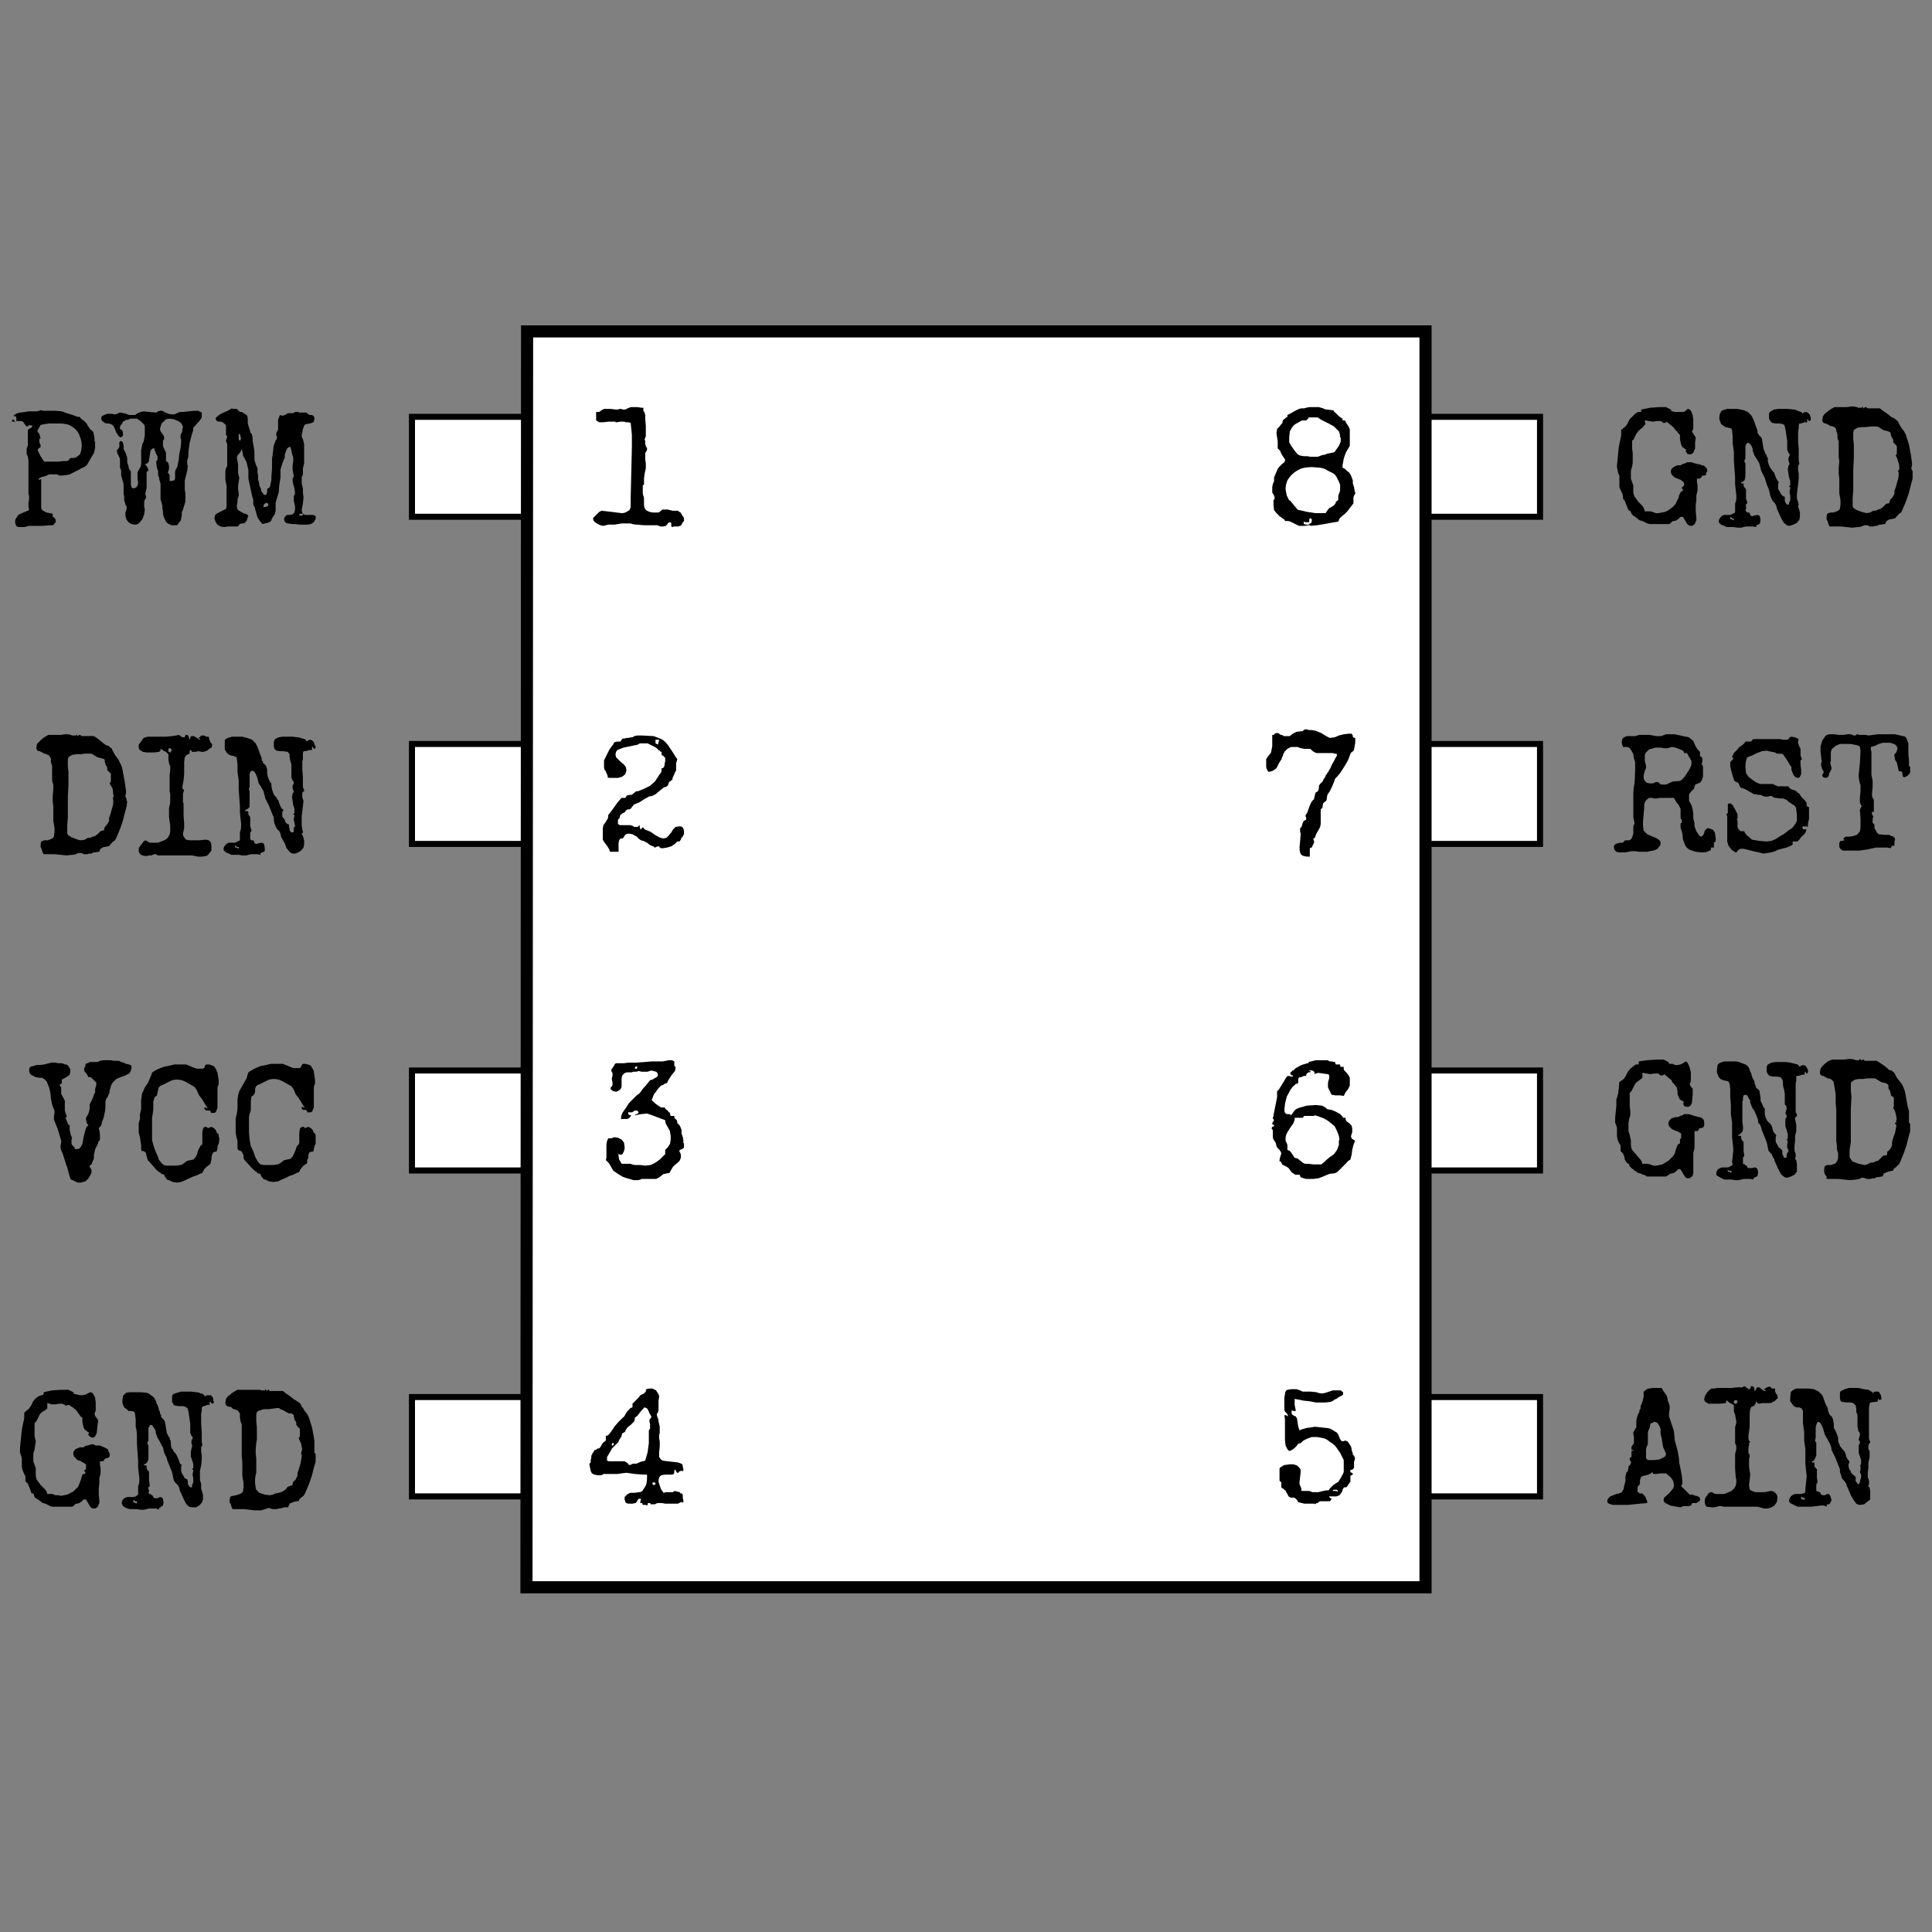<svg width="90mm" height="90mm" viewBox="0 0 318.9 318.9" xmlns="http://www.w3.org/2000/svg"><rect x="0" y="0" width="318.9" height="318.9" fill="#808080" stroke="none"/><path fill="#fff" stroke="#000" d="M68 68.8h19.8v16.5H68zm0 54h19.8v16.5H68zm0 53.9h19.8v16.5H68zm0 53.9h19.8V247H68zM234.4 68.8h19.8v16.5h-19.8zm0 54h19.8v16.5h-19.8zm0 53.9h19.8v16.5h-19.8zm0 53.9h19.8V247h-19.8z"/><path fill="#fff" stroke="#000" stroke-width="2" d="M87 54.7h148.3V262H86.9z"/><path d="M112.9 85.7v.3l-.2.2-.2.4q-.1.2-.3.2l-.2.1h-.8l-.2.1-.2-.1v-.2-.1-.1-.2l-.2-.1-.3.1-.2.3-.2.2-.4.1h-.5l-.5-.2h-2.2l-1.1-.1q-.6 0-1.1-.2h-1.5l-1.2.2h-1l-.8.2-.5-.1-.6-.3-.4-.3q-.2-.2-.2-.5 0-.2.2-.3l.4-.4.4-.4.4-.2 1.7.2 1.6.2q.5 0 .8-.2l.5-.3.2-.5V83v-.4-.4l.1-4.2.1-4.2v-2l-.2-2-.4-.1h-.4l-.2-.1h-.7l-.6.1h-.2v-.1h-1.2l-.8.1h-.7l-.5-.3v-.5-.4-.5h.5l.4-.3.4-.2h1.1l.9.1h.3l.3-.1h.2l.3.1h.4l.4-.2.5-.2h1.1l.7.1h.3v.5l.2.3.1.4v.6l.1 1.2V72l-.2.5.1.3v.5l.1.3q0 .2.2.3v.4l-.2.3-.1.2V75.8l.1.7v.8l-.2.9-.1.8v1l-.2.1v1.4l.2.7V83.3q0 .7.5 1 .5.3 1.2.3h.7l.3-.2.2-.2.2-.1h.8l.8.2h.8q.2 0 .3.2.2 0 .3.2l.3.5q.2.2.2.5z" font-size="27.5" font-family="Special Elite" aria-label="1" style="font-size:27.5px;font-family:'Special Elite'"/><path d="M112.9 137.2v.5l-.3.5-.2.2v.2l-.2.2v.1h-.4l-.4.4-.6.4-.7.2-.6.1h-.4l-.2-.1-.1-.2h-.2l-.3.1-.2.1h-.1q0-.2-.2-.2l-.5-.2-.5-.4-.6-.3-.4-.1-.3-.2-.4-.4-.7-.4-.6-.1q-.4 0-.6.2l-.4.6h-.4l-.2.3-.1.4V140.6h-1.4l-.2-.5-.3-.5-.4-.5-.3-.5v-.5-.7-.7l.1-.5.3-.4.3-.5q.2-.2.2-.7v-.1l.1-.1.4-.5.5-.7.5-.7.6-.7.1-.1h.6l.1-.1.1-.2.1-.1.4-.1h.4l.2-.2.3-.2.2-.2h.3l1-.4 1-.5.8-.7.6-.9.1-.2.2-.2.1-.2.1-.2v-.2-.1-.2h.2l.2-.2.1-.3v-.3l.1-.3v-.3-.3l-.2-.2q-.1-.2-.3-.2l-.1-.2v-.2-.2q-.2 0-.3-.2-.2 0-.3-.2l-.2-.2-.3-.2-.6-.3-.6-.3h-1.3q-.4.3-.8.3l-.9.2-1 .2-1 .4q-.3.3-.3.8l.1.4.4.4.4.4.5.4.3.4.1.6-.2.6-.5.4-.7.2h-1.5l-.2-.1v-.2l-.1-.3-.2-.4q0-.2-.2-.3l-.1-.4v-.5-.7l.5-1 .4-.8.5-.7.2-.2v-.2l.2-.1.3-.1h.6l.2-.3.2-.2h.3l.3-.1h.3l.5-.1q.3 0 .5-.2l.5-.1h.8l1.9.1 1.3.5q.5.3 1 .9l1 1.5.3.5.3.4-.2.7V127.2l-.2.3-.1.3-.2.4-.1.3v.2l-.2.1-.2.2q-.2 0-.2.2l-.1.3-.1.2-.3.2q-.3 0-.6.3l-.5.4-.6.5-.6.3q-.4 0-.7.2l-.7.4-.6.4-.7.3-.3.1-.1.2-.2.2-.1.2-.3.2h-.3l-.3.2-.2.3-.3.1-.2.2-.2.1-.1.3v.2l-.2.2-.1.1V136l.3.2H104l.4.1.3.2h.4q.3 0 .4-.3l.1.1v.3l.1.2v.1q.2 0 .2-.2l.2-.1h.1l.2.3.2.1.3.1.5.2.7.5.7.4.6.2.6-.1.4-.4.4-.5.3-.5.4-.4.6-.1q.5 0 .6.2.2.3.2.7zm-4.1-15.1h-.6v.1-.1V122.7l.4.2.1-.4.1-.3z" font-size="27.5" font-family="Special Elite" aria-label="2" style="font-size:27.5px;font-family:'Special Elite'"/><path d="M112.9 188.7v.6q0 .2-.2.3l-.2.1q-.2 0-.4.3.3.4.3.8 0 .5-.3.9l-.7.6q-.3.2-.5.6l-.4.7-1 .2-.8.6-.4.2h-2.4q-.3.2-.8.2h-.5l-.7-.2-.7-.2-.5-.2-.8-.5-.7-.5-.5-.9q-.3-.5-.7-.8l.1-.4v-.4-.8-.8q0-.7.3-1.2h.5l.5-.2.6.1.6.3.4.5.1.7v.3l-.1.4-.2.4q-.1.2-.3.2h-.2l-.2-.2v.4l.1.6.3.5q0 .2.3.2h1.3q.4.2.9.2h.7l.8.1.9-.1.8-.4.7-.5.7-.7.2-.2v-.2-.1-.4l.4-.4.4-.6.1-.7v-.6l-.1-.6q0-.3-.2-.5l-.2-.4-.3-.5-.1-.4v-.2l-.8-.3-.8-.3-.8-.3-.6-.2-1 .1-1 .2v-.1l.3-.1.3-.2v-.1l-.1-.2-.3-.1h-.2l-.3.2-.2.1h-.3-.2l-.1-.1v.4q.2.2.5.2l-.3.4q-.2.2-.5.2h-.9q0-.6.3-1.1l.7-1q.3-.6.8-1l.8-.8.3-.2.1-.1.2-.2.2-.3.3-.4.4-.4.3-.4.4-.5.4-.1.3-.2.4-.2.2-.3q0-.4-.3-.6l-.8-.2-.6.2h-1l-.4-.1h-.2l-.2.1h-.2-.2-.2l-.2.1h-.7q-.4 0-.7.3-.3.3-.3.8v1.3l-.2.4-.4.3-.3.1-.5-.1-.4-.3v-.3l.2-.2.1-.2v-.3-.2l-.1-.3v-.4l.1-.3v-.5q-.2-.2-.2-.5l.1-.2.3-.4.2-.4.2-.1H103l.7-.1H105l1.3-.1 1.3-.1h1.8l1-.2h.5l.4.2V175.9l.1.1.1.2v.2l-.1.4-.5.6-.4.6-.3.5q0 .2-.2.3l-.3.1-.3.2-.3.1-.4.4-.5.7q-.3.3-.4.7l-.2.5q0 .2.2.3l.3.3.4.3.3.2.3.2h.6l.2.3.3.2.2.3q.2 0 .2.2l.1.4h.6v.3l.4.4.1.3V185.4q.4.3.5.6l.2.5v.6l.2.6.1.5v.5zm-7.7-12.5v-.1l-.2-.1-.2.2v.2h.3l.1-.2z" font-size="27.5" font-family="Special Elite" aria-label="3" style="font-size:27.5px;font-family:'Special Elite'"/><path d="M112.8 248h-.2l-.2-.1-.1.1-.4.2h-2.1l-.5-.1h-.5H108.5l-.4.2h-.3-.4q0-.2-.2-.2H107l-.1.1v.2l-.1.1-.2-.1h-.3-.2l-.1-.3h-.1-.2v-.3l.1-.3v-.1h-.4l-.2.3-.1.2-.2.2-.5.1h-.7l-.3-.1q-.2-.1-.2-.3l-.1-.3v-.4l.3-.3q.3-.3.7-.4h.7l.7-.1q.4 0 .6-.3l.5-.8q.2-.5.2-1.4v-.4h-.6l-1.4-.1-1.4-.2-.8.1-.7.1H99.6l-.3.2h-.7l-.5-.1-.4-.2-.2-.4-.1-.5-.1-.5v-.2l.2-.2v-.4l.1-.4v-.3l.2-.4.2-.3.2-.3h.2l.2-.2h.2l.2-.1.2-.3.1-.2.2-.3.2-.2.2-.1.1-.2v-.2-.2-.1-.2q.3 0 .5-.2l.3-.4.3-.4.3-.5.7-.8.7-.7q.3-.2.4-.5l.3-.5.4-.4q.1-.2.5-.3v-.3-.3l.3-.3.4-.4.3-.3.3-.4.6-.3.3-.3v-.2l.1-.2.4-.1h.6l.6.3.3.5q.2.2.2.6l-.1.6v1.5q0 .4-.3.7l.1.5q.2.3.2.7l.2.9v1l-.1.4v.5l.1.5v.9l-.1.9v.8l.3.4.3.2.8.1.9.1.8.1.6.2.1.1.1.2v.3l.1.2v.4h-.5l-.2.1-.1.2h-.2l-.2-.2-.1-.3q-.2 0-.2.2v.3l-.1.2-.2.1h-1q-.6 0-1 .2-.3.3-.3 1l.2.6.2.6.3.4.1.2.5-.1h1.1l.2-.2.5.1.4.1.1.2h.2l.2.2V247.3l.1.3v.4zm-5.3-14.2l-.1-.2-.2-.3-.1-.3-.2-.4-.2-.2-.4-.1v.1l-.4.4-.4.5-.3.4-.4.3v.1l-.1.5-.3.3-.3.3-.4.3-.2.2-.2.3-.1.3-.3.2-.2.1v.1l-.1.2v.2l-.3.4-.2.4q0 .2-.2.3l-.3.3-.3.3-.3.3-.2.4-.3.5-.3.5V241.1l.3.1h2.6l.5.3.1.2.2.1h.2l.1-.1.3-.1h.5l.3-.1.4-.2.4-.1.4-.1.4-1.4.2-1.5v-.7-.6-.4-.4l.2-.3v-.4-.4l-.1-.3v-.3l.1-.2.2-.2v-.2zm.7 11l-.1-.1h-.4v.2l.1.2h.3l.1-.3zm-6.9-6.4v-.2h-.2l-.1.1v.3h.2l.1-.2z" font-size="27.5" font-family="Special Elite" aria-label="4" style="font-size:27.5px;font-family:'Special Elite'"/><path d="M223.7 240.6l-.1.4-.1.3v1l-.3.3h-.2-.1V243l.2.1h.1l.1.2v.1l-.2.1-.2.1v1l-.1.1-.4.6q-.1.2-.3.2h-.2l-.2.2-.1.2q0 .3-.2.5l-.3.4-.5.2h-1.2v.1l.2.2h.2l-.1.3-.2.2h-1.6l-.2.1-.2.2h-.2l-.2.2-.1-.1h-.1-1.6l-.8-.2q-.2 0-.3-.2l-.1-.2-.2-.2-.3-.2H213l-.3-.2-.2-.4-.2-.3q0-.2-.2-.3l-.3-.3q-.2 0-.3-.2v-.3-.3-.2l-.1-.1-.2-.2v-.4-.5-.5-.6q.2-.3.5-.4.2-.2.5-.2l.7-.1h.6l.6.2.4.4q.2.2.2.6l-.1.9-.1.9v.3l.2.4.1.3v.4h1.1q.4 0 .7.2h1l.4-.1.4-.1.5-.1h.4l.2-.3.3-.3.3-.3.8-.5.5-.8.4-.8v-1-1l-.6-1.2-.7-1q-.4-.5-1-.8-.4-.4-1-.6l-1.1-.2h-.9l-.8.3-.4.2-.3.2-.3.3-.4.1-.3.4-.3.3-.4.3-.4.2q-.2 0-.4-.3l-.3-.6-.1-.9v-1-1-.7-.7l-.1-.7h.3l.3.2v-.1l-.1-.3-.2-.2-.2-.2-.1-.3v-.5-.8-.7l.1-.6q0-.5.4-.7l.7-.1h.8l.6.2.4.2h1.3l1 .1q.4.2 1 .2l.5-.1.6-.2.6-.2h1.2q.3 0 .3.2l.2.1v.4l-.3.2-.4.2-.4.3-.3.1q-.3.3-.7.4l-.8.1h-1.6l-1-.2-1-.1-1-.2-.5-.1v1l.2 1h-.4l-.3-.1v.5l.1.2.3.2.3.1.2.4.1.7.1.6.2.6.5-.2.7-.2.8-.1.5-.1 1 .1.9.1q.5 0 1 .3l.8.5.2.3.2.5.2.4.2.2h.2l.3-.1q.3 0 .5.2l.4.6q.2.3.2.7l.2.6v.2l.2.2.1.2v.2zm-2.9 5.5l-.1-.2h-.3-.2q-.2 0-.2.2h.5q.2 0 .3.2v-.2z" font-size="27.5" font-family="Special Elite" aria-label="5" style="font-size:27.5px;font-family:'Special Elite'"/><path d="M223.7 81.2v.3l-.2.3-.1.3v1l-.4.5-.3.4-.3.4-.4.4-.5.4-.4.4-.2.5-1.2.2-1.1.2-1.2.2-1.1.1v-.1h-.4l-.5.1h-1l-.6-.3-.6-.3q-.3-.2-.7-.2h-.4q0-.2-.2-.3l-.7-.5-.5-.5-.4-.5-.1-1v-.6q.2-.2.2-.5l-.1-.3-.1-.2-.2-.3V81v-.6l.1-.5.2-.5v-.6l.6-1.4q.5-.7 1.1-1.1l.1-.2v-.3l-.3-.4-.3-.5-.2-.5-.4-.4v-.4-.8l-.1-.6-.1-.7.1-.7.4-.4.3-.4q.2-.1.2-.4l.1-.3.3-.2.2-.2q.2 0 .2-.2v-.2l.2-.1.4-.2.7-.4.6-.3.4-.1h.5l.3-.1.5-.1h1.6l.7.2q.3.2.7.2l.7.1H220.1q0 .2.3.4l.5.5.5.4.2.1V69.4h.4l.1.2.1.2.4.6.2.5v2.7l-.6 1-.2.5-.2.6-.1.6-.1.5v.4l.4.2.3.3.4.3.3.5.3.8v.5l.2.6.1.6v.2zm-2.5-9q0-.6-.2-1l-.8-.8-.9-.5-1-.5-.2-.1-.3-.2-.3-.2H216q0 .2-.2.3l-.2.2h-.7l-.9.5q-.4.2-.7.6l-.4.7-.1 1v.8l.4.7.5.7.5.6.4.2.6.1h.6l.5.1h1.2l.8-.3q.4 0 .7-.2l1-.2q.3 0 .5-.4l.5-.7.3-.7v-.7zm0 8.1V80l-.2-.5-.2-.4-.2-.4-.3-.4-.3-.2-.4-.2-.4-.2q-.6-.4-1.3-.5l-1.3-.1q-.9 0-1.7.2-.8.3-1.4.8-.6.5-1 1.2-.3.7-.3 1.5l.2 1 .4.8q.2 0 .3.2l.4.5.5.6q.2.3.5.3l1.3.3 1.3.2H218.8l.2-.3.3-.4q.1-.2.3-.2l.3-.2.3-.2.3-.4v-.2l.2-.1.2-.2v-.3-.4l.2-.5.1-.4v-.5zm-4.6 5.6l-.1-.2-.2-.2-.2.2v.5H215.5l-.3-.1v.4l.4.1h.3q.2 0 .3-.2.2 0 .3-.2v-.3z" font-size="27.5" font-family="Special Elite" aria-label="8" style="font-size:27.5px;font-family:'Special Elite'"/><path d="M223.7 121.8v.8l-.1.6-.1.5q0 .2-.2.3-.1.2-.3.2l-.2.5-.3.8-.4.7-.5.8-.4.6-.4.5-.4.4-.3.8-.3.7-.3.6-.4.6-.1.6v.1l-.1.3-.3.2-.2.2-.1.5v.2l-.2.2-.1.1V136l-.1.5-.2.4-.3.5-.2.4-.1.3q0 .2-.3.3v.2l.1.2v.3l-.2.4-.2.4-.3.1V141.4h-.2q-.8 0-1.2-.3-.3-.4-.3-1.2l.1-1.1.1-1.2-.1-.3v-.4-.2q.2-.1.3-.4l.1-.4.2-.4.4-.2v-.3l-.1-.3v-.2l.2-.2.2-.5.2-.6.3-.7.2-.3.3-.3.1-.5.1-.4q0-.2.3-.3l.2-.2.1-.4v-.4l.2-.3.2-.2.2-.2.1-.2.1-.2.2-.3.1-.2q0-.2.2-.3 0-.2.2-.3l.2-.4.2-.3.2-.5.4-.7.3-.6.2-.3-.1-.3h-.3l-.3-.1h-2.7q-.6-.2-1-.7h-1l-.6-.1-.5-.2h-1.1l-.6.3-.4.4-.3.5q0 .3-.2.5 0 .3-.2.5l-.3.5-.2.4-.2.4-.4.3-.4.2-.5.1q-.4-.4-.4-.9v-.6-.6l.2-.3.2-.3.2-.2.2-.3.1-.5.1-.5v-.5-.4-.5-.5h.3l.1-.2.2-.1h.4l.4.3q.3 0 .5.2h1l.5-.4.6-.3.7-.1h.3l.2-.2.2-.1h.4l.2.1h.5l.6.1 1 .4.8.5.6.3.8-.1.7-.3.8-.2.8-.1h.5l.2.3v.2q.1.2.4.2z" font-size="27.5" font-family="Special Elite" aria-label="7" style="font-size:27.5px;font-family:'Special Elite'"/><path d="M223.7 188.2l-.3.8-.2.8-.1.8-.2.8q-.4.2-.7.6l-.7.7-.7.7q-.4.3-.8.3-.5 0-.9.2l-.7.3-.8.3-.9.1h-1.1l-.7-.2q-.3-.1-.3-.3 0-.2-.2-.2h-.6l-.3-.2-.3-.2-.3-.4-.2-.3-.3-.2-.4-.2-.4-.2v-.1l-.1-.2-.1-.2h-.2v-.2l.1-.5.2-.6-.1-.3-.2-.3-.3-.3-.2-.3-.1-.5-.3-.5q-.2-.2-.2-.6v-.3-.4-.4q-.2-.1-.2-.3l.1-.2.3-.1v-.2l-.2-.1h-.1v-.2l.1-.2.2-.3-.2-.3v-.2l.1-.1v-.2l.3-1.5.3-1.5v-.3-.3-.2-.2q.3-.2.5-.6l.5-.8.4-.7.3-.4h.3l.3.1H213.4v-.2h-.2l-.2-.2v-.1-.2l.2-.1.1-.2h.2q.3-.4.6-.5l.5-.3.5-.2.7-.2h.2v-.2l.4-.1.4-.1.4-.1h1.9l.4.2h.3l.4.1h.2v.2l.1.2H221.2v.2l.1.2h.5v.4l.1.2.4.4.3.4.2.4V179.2l-.3.6-.4.5-.3.6-.6-.1h-.8l-.6-.1-.2-.4-.2-.4-.2-.4v-.5-.3l.1-.4.1-.3v-.4q0-.3-.3-.3l-.7-.1-.7-.1q-.4 0-.7.2 0-.4-.2-.5l-.2-.1h-.3l-.3-.1.2.2h.1v.2h-.3l-.3.2-.1.2v.2h-.4l-.2.1-.2.1h-.2-.1l-.2.2V178.7l-.2.2h-.2l-.2.2q-.4.3-.7.8l-.6 1.1-.3 1.2-.1 1.1.1.4.3.2h.3q.3 0 .4.2l.3-.4.2-.3.3-.3.4-.2 1.4-.4 1.5-.1 1 .1q.5.2.9.6l.7.1.7.3.7.4.4.4q0 .2.2.2H222.1v.1q0 .3.2.5l.4.3.4.4.1.5v.6l-.2.6q0 .3.2.5l.5.3zm-2.6 0l-.1-.7-.3-.8-.4-.8-.6-.5-.5-.4-.7-.4-.8-.3-.6-.2-.3.1H215.3q-.2.1-.2.3h-1.4v.3l-.2.6-.5.7-.5.8q-.3.5-.3 1v.4l.2.4.1.3v.8l.2.1h.1l.3.3.2.3.2.3.2.3.4.1.2.1.2.2.3.2.2.2.4.2h.6l.8.1h1.3l.5-.4.4-.4.5-.4.7-.5.5-.7.3-.8v-.8z" font-size="27.5" font-family="Special Elite" aria-label="6" style="font-size:27.5px;font-family:'Special Elite'"/><g aria-label="PWM" style="line-height:125%" font-size="27.5" font-family="Special Elite"><path d="M2.5 69.5v.1H2V69.3h.3l.1.2zm3.9 9.6V79zm9.3-6.2v1l-.1.5-.1.4-.5.8-.5.9-.2.3-.4.3-.5.2-.3.2-1.6.8q-.7.2-1.6.2h-.1l-.4-.2H8.1l-.4.2-.6.2q-.3 0-.5.2-.2 0-.2.2v.1h.1l.2-.1h.1v4.6q0 .4.3.6l.6.3 1 .2v.5l.2.1.2.2.1.3v.3l-.3.3v.1l-.2.1h-.4l-1.3.1H4.8L4 87h-.7q-.5 0-.6-.2-.2-.3-.2-.7 0-.4.2-.6L3 85l.6-.3.5-.2.5-.2q.2-.1.2-.3l-.1-.3v-.3-.4l.1-.6v-.3-.3l-.1-.2v-.2-.3-.2-1-1-.7-.6-.2-.2-.4-.3-.5l-.1-.6-.2-.5v-.5-.3l.1-.3.1-.3v-.4-.9-.9-.4q.2 0 .3-.2l.3-.1.1-.2v-.2H4.7q0 .2-.3.2l-.2-.2-.2-.3-.2-.3-.3-.1h-.8v-.3-.1-.1l-.1-.3h-.2-.2q.2-.3.5-.4.3-.2.7-.2l.7-.1.6-.1h1.4l.4-.1.3-.1.3.1h2.1l1 .1.8.3 1 .3.8.3h.3l.3.3.3.3q.2 0 .3.2l.3.3.2.4.3.4q0 .2.3.3l.3.3.1.5.1.5v.5zm-2.2.8q0-.9-.3-1.6-.2-.7-.7-1.2-.5-.5-1.2-.8-.7-.2-1.6-.2H8.1l-.7.1-.5.1q-.2 0-.3.2l-.2.4-.2.3v.3l.3.3.1.4.1.4h-.2V73l.2.5v.3l-.3.2-.1.1-.1.2.2.4.3.6.4.6.2.3h2.3l1-.1h.5l.3-.2.1-.2.2-.1h.3q.4 0 .7-.2l.5-.4.2-.6.1-.7zM33.3 68.5v.2q0 .4-.3.6-.1.3-.4.5l-.4.5-.3.3v.4l-.2.6-.4 1.5-.2 1.5v.7l-.2.7v.6l.1.3-.1.8-.2.8-.2.8v1.5l.1.6v1.4l-.4 1.3-.2.5v.5l-.1.5q0 .3-.2.5l-.2.2-.1.2-.2.2H28.3l-.6-.3-.3-.3-.2-.4-.2-.5-.1-.4v-.4l-.1-.5v-.4l-.1-.4-.2-.7v-.6-.6-.7-.7l-.2-.6q0-.4-.2-.7v-.7l-.2-.6-.1-.7v-.2-.2l.2-.2v-.1-.5l-.3-.5q0-.3-.2-.5V74q-.4 0-.5.2-.2.2-.2.5l-.1.6-.1.6q0 .3-.2.5t-.5.2l.2.2.2.3.1.2.1.2v.2l-.2.1-.1.1v2.7l-.2.8v.3l.1.2v.3l-.2.3-.1.3v.8l.1.5-.1.8-.3.8-.6.7q-.3.2-.7.2l-.5-.1-.5-.3-.3-.4-.2-.6v-.6l.2-.6v-.4l-.2-.3-.1-.4-.1-.3V82l-.1-.5v-.4-.3-.9l-.2-.7-.2-.7v-.8l-.2-.6v-.6-.2-.3-.3l-.2-.4-.2-.4-.1-.4v-.2l.2-.2.2-.3v-.5-.3l.2-.2q.3 0 .4.3l.1.4v.6l.2.4.2.4.2.7v.7l.2.6.1.5.3.4V80l.1.4q.1.2.3.2.4 0 .6-.3.2-.3.2-.7l-.1-.6v-.5-.6l.3-.5q.3-.4.3-.9v-1-.3-.5-.4l.1-.5.1-.5.2-.4.1-.5.1-.5v-.4-.4-.3-.3q0-.3-.2-.5l-.5-.5-.6-.4h-1.1l-.4.2h-.3l-.3.2q-.2 0-.3.3l-.1.2-.2.2-.1.3V70.8l.2.1.2.2.1.3v.5l-.2.2-.2.1-.3-.2-.4-.6-.2-.5-.2-.5-.3-.3-.2-.1-.3-.1h-.4l-.3-.1-.3-.2-.2-.2-.1-.3.1-.4.4-.2.5-.2h.8l.4.1.5-.1q.2-.2.5-.2l.5.1.4.1.5.2h1l.4-.3.5-.2.5-.1 1 .1 1.1.1.3-.2.3-.1h.4l.5.3.5.2.5.1h.5l.4-.2.5-.2h.5l.9-.1 1-.1h.6l.6.3v.4zm-3.1 2.2q0-.4-.2-.7-.2-.3-.6-.5l-.7-.3-.7-.1-.6.1-.4.4q-.3.2-.4.5l-.2.7.1.4.3.4.2.3.1.3v.2l-.1.2-.1.2v.8l.2.5.3.6v1.4l.3.2.1.2.1.4v.5l-.2.6.3.4v1h.2l.5-.1q.2-.1.2-.5v-.3-.4-.2l.1-.4.2-.3.1-.3.2-1 .1-1 .2-.9.1-1v-.4l-.1-.4v-.4l.2-.4.1-.3v-.4zM52 85.8l-.2.4-.5.3-.5.1h-1.3l-.8-.1h-.5l-.6-.1q-.3 0-.5-.2t-.2-.5q0-.3.2-.4 0-.2.3-.3h.4l.5-.1.3-.3.1-.5v-.5l-.1-.5-.1-.4v-.5-.4q.2-.1.2-.4l-.1-.8-.2-.7-.1-.5V79l.2-.4-.1-.5-.1-.6v-.7l.1-.7v-.6l-.2-.6-.1-.6-.2-.6-.5.3-.2.5-.2.5v.5l-.4 1-.3 1v1.3l-.2 1.3-.1 1.2-.4 1.3-.1.4V84.2l-.1.6-.2.3-.2.3-.2.4q0 .2-.2.3l-.4.2-.5.1-.4.1-.4-.5-.4-.6-.2-.7-.2-.7v-.2l-.2-.3-.1-.3V83v-.2-.3l-.2-.7-.3-1.4L41 79v-1.4l-.3-1.3-.3-.6-.3-.5v-.3l-.1-.3v-.3l-.2-.1v.2l-.2.3-.1.2h-.1l-.2.3-.1.3.1.6.1.6v1.4l.2.8-.1.6-.1.6v.6l.1.7v.5l-.2.5v.5l-.1.5q0 .6.2.8l.5.3.6.3q.4 0 .6.4l-.2.4q0 .3-.2.5l-.2.2-.2.1h-.3l-.3.1-.2.2v.1l-.2.1H37.5l-.5.1-.6-.1-.5-.3-.3-.4-.2-.6q0-.4.2-.7l.5-.3.6-.3.6-.3.1-.4V83v-.8-.8-.5-.5-.2l-.2-1v-1-.4l.1-.5.2-.4v-.4-.8-.9-.5-.5-.5l-.2-.5.1-.4.1-.3V72q-.2-.1-.2-.4v-.4-.4-.6l-.4-.4-.4-.2H36l-.3-.2-.1-.3q0-.2.2-.3l.5-.4.6-.3.7-.3.5-.3.2-.1.1.1h.7l.2.2.1.1.2.2h.3l.8.5q.2.2.2.8v.6l.3 1 .1.2v.3q.2.1.3.4l.1.5v.5l.1.5.1.6.1.6v1.4l.2.7.3.7v.7l.1.5v.7q.2.4.2.9l.3.7q0 .4.3.6.1.3.3.3.3 0 .3-.2l.1-.3v-.4q0-.2.2-.2.2-.1.3-.4l.1-.5.1-.5v-.5l.1-1.4v-1.5l.2-1.5q0-.7.3-1.3l.1-.3.1-.1.1-.2V72 72v-.1h-.1v-.2-.2l.3-.6v-.8-.8l.3-.8.3.1h.3l.4-.2.3-.2H48.2q.3 0 .5-.2H49.3v.1h1.3l.2.2.3.2h.4l.3.2.1.3q0 .5-.2.7l-.5.2-.6.1q-.3 0-.4.3l-.2.5-.1.5v.2l-.1.2v.4l.2.4.1.4.1.4v3.2l-.2.8v.9q0 .3-.2.5v1.1l.2.8v.7l.1.8-.1 1-.2 1q0 .5.2.7.2.2.6.2h1.1l.4.2v.5q0 .1 0 0zM39.8 72.5l-.1-.5q0-.3-.3-.4v.9q0 .2.3.2v-.2zM50 85v-.2h-.5l-.1.1v.2h.5l.1-.1zm-5.9-2H44l-.4.2-.1.3v.2h.2l.4-.1q.2-.1.2-.4z"/></g><g aria-label="DIN" style="line-height:125%" font-size="27.5" font-family="Special Elite"><path d="M21 132.2l-.1.9-.3 1.1-.3 1.2-.4 1.2-.4 1-.4.9-.2.3q-.2 0-.4.3l-.3.3-.1.2-.3.1-.5.1q-.3 0-.5.2l-.2.1-.2.4v.1h-.2l-.5.1h-.3l-.3.2h-.4l-.3.1h-.6q-.2-.2-.5-.2h-.4q-.5.3-1 .3l-.9.1-1.9-.2H7.2l-.2-.4-.1-.4-.2-.4v-.4l.1-.5.5-.2h.6l.5-.2q.3-.1.5-.4l.1-.8v-.6l-.1-.6-.1-.6v-.6-.5-.4-.9l-.1-.8v-1l.1-1v-.8q-.2-.4-.2-1v-.4-.5-.6-.6l-.2-.6v-.6l-.3-.5-.6-.3h-.3l-.1-.2h-.2l-.3-.2q-.6 0-.6-.6l.1-.6.4-.4.4-.4.4-.3.7-.4h2l.8-.1h.4l.5.1.2.1h.6l.2-.2v.1q0 .2.2.2v-.1l.2-.1h.2v.1l.2.1H15.5l.6.4.5.4.5.4.4.3.4.1.3.3q.2 0 .3.3l.3.6.3.5.4.5.3.6q.4.7.5 1.6l.3 1.6.1.7.1.7v.4l-.1.4v.2l.1.2.1.2v.3zm-2.3-1l-.1-1-.5-.9.2-.3v-.4-.4-.4-.2q-.2 0-.3-.2l-.1-.1-.2-.2v-.2-.2l-.1-.2-.2-.3v-.2l-.1-.2v-.3l-.1-.2-.3-.1-.4-.1-.4-.1-.5-.3-.5-.3H14l-.8.1h-.6l-.7.1-.5.3q-.2.2-.2.6v1l.1.9v2.1l-.1 2.1v3.3l-.1 1.3v1.2q0 .3.2.5l.5.3.8.3q.4.2.9.2l.5-.1.5-.3h.4l.4-.2.4-.1.4-.3.4-.4q.2-.2.5-.2l.2-.1v-.2l.1-.3.2-.2.3-.4.2-.4v-.5l.2-.5.3-1.1q.2-.5.2-1.1v-.3l-.1-.2v-.1h.1v-.2l.1-.2zM35 123v.3l-.3.2-.3.2-.2.2-.6.2h-.4l-.4-.1h-.1l-.4.1h-.6l-.2-.3h-.1l-.1.2v.4l-.3.1-.3.2-.2.3-.1.8v2l-.1 1-.1.5-.1.6q0 .4.3.5l-.1.3-.1.3v1.4l.1.2v2l.1 1.3v.8l-.2.9q0 .4.2.6l.3.4.6.1h1.6l1-.1q.5 0 .8.3.2.3.2.8v.7l-.4.5q-.2.3-.5.4l-.7.1h-.6l-1-.2H26q-.1-.2-.3-.2h-.3l-.4.2h-.4l-.4.1q-.5 0-.9-.2t-.4-.8v-.3l.2-.3.3-.4.3-.4.3-.2.2.1.2.1.3.2h1.4l1-.4q.5-.2.7-.6.3-.4.3-1v-.4-.4l-.2-1.4v-1.5l.2-.9v-.9-.5l-.1-.5v-.2-.3-.6-.5-1l.1-.9v-.6l-.2-.5-.1-.6v-.5-.4l-.3-.3-.3-.2q-.2 0-.3-.2-.2 0-.3-.2h-.1v.3l-.1.1-.2.1-.7.1h-1.3l-.6-.1-.5-.3q-.2-.2-.2-.5v-.4l.3-.4.3-.4.2-.3.3-.1.4-.1h3l1-.1.7-.1.4-.1.2.1.2.2.3.1H30.5v-.1l.1-.2v-.1h.1l.4.1.1.5v.1h.2v-.3l.2-.2h.4l.5.3.3.2.1.1h.2l-.2-.2-.1-.1v-.1h.2l.1-.2.2-.1h.4l.2.1.1.1h.4l.1.1v.2l.1.3.1.2v.1l.3.3v.2zm-6.7.9q.1-.1 0-.2-.1-.2-.3-.2-.2 0-.2.2v.4h.1l.2.1h.1v-.1l.1-.2zM52.1 123.1v.3q-.1.2-.3.2l-.1-.2-.1-.1-.1-.1V123.8H51l-.2.1-.5.1h-.2l-.1.3v1l-.1.4v1.3l.1 1.2V130q.2.2.2.5v.1l-.2.1-.1.2v.7l.2.6-.1.8-.1.9-.1.8v1.6l.1.6v.1l.1.2v.3q-.2 0-.2.2l.1.1.1.2.2.7v.7l-.1.5-.4.5-.5.3q-.3.2-.7.2-.4 0-.7-.3l-.5-.6-.3-.8-.4-.7-.2-.4-.1-.5-.2-.4-.4-.4-.2-.4-.2-.5-.1-.5v-.4l-.4-1-.4-1-.2-.4-.2-.4-.2-.4-.1-.4-.2-.8-.4-.7-.4-.6-.2-.8-.1-.3-.2-.5-.3-.4-.3-.1-.2.1-.2.4v2.1l-.1.4v.2l.1.2v2.6l-.3.3-.4.2v.2h.4l.1.2v.4l.2.2.1.2v1.5l.2.6v.2l-.1.1-.1.1v1.1l.2.2h.3l.2.3v.2l.3.1.4-.1.4-.1q.4 0 .5.3l.1.5v.6l-.4.2-.3.1v.3l-.5-.1H41.4l-.8.2H40l-.6-.1h-1.2l-.6-.3q-.3 0-.5-.3-.2-.1-.2-.3 0-.4.3-.7.2-.3.6-.4h1l.4-.2.4-.2v-.5-.9q.2-.4.2-.9v-.4l-.2-1.9v-.5-.5l-.1-1.4-.1-1.4v-1.5l-.2-1.4v-.4-.8l-.1-.9q0-.3-.2-.4l-.3-.1-.5-.1-.4-.2-.3-.3-.3-.5v-.6-.9q.2-.3.5-.4l.7-.2H40l.8.2.8.3.6.6.3.6.2.5.2.6.2.5.1.3v.3l.2.2v.3q.2 0 .3.2l.2.2.2.6v.6l.1.6.2.5q0 .2.2.3v.2q.2 0 .2.2v.3l.1.6.2.6.2.4.3.3.2.4q.2.1.2.3l.3.8q.1.3.5.6l-.2.3v.8l.4.5.1.4.3.3.3.1v.4l.1.3v.2l.1.2.2.2h.2l.2-.1v-.2-.1-.4q.2-.1.2-.3l-.1-.5-.1-.4v-.3l.1-.4v-.2q-.2 0-.2-.2h.2v-.2-.6l-.2-.6-.1-.7-.1-.6.1-.6.2-.3-.1-.3-.1-.3v-.4l.2-.4v-.2l-.2-.3-.1-.2-.1-.3v-.4-1-.7l-.2-.7-.1-.6v-.4l-.3-.4-.7-.1h-.6l-.6-.1-.3-.3-.1-.4v-.4-.4l.2-.4.6-.3.7-.1h1.6l.8.1q.4 0 .7.2.4 0 .6.2.2.1.2.3l.3-.2.3-.1.3.1.3.3.1.3.1.3zM39.4 140v-.2h-.2l-.2-.1-.2-.2v.4h.2l.2.1.2.1v-.1z"/></g><g aria-label="VCC" style="line-height:125%" font-size="27.5" font-family="Special Elite"><path d="M21.7 176.1q0 .5-.2.8-.1.3-.4.4l-.6.3-.6.2-.7.3-.5.5q-.3.3-.4.7l-.2.7q0 .4-.2.7-.1.4-.4.7v.2l-.1.2v1.1l-.1.7-.2.9-.3.8q0 .4-.2.6l-.3.3q.2.6.2 1.4v.5l-.1.2-.2.2v.2l-.5 1-.2 1v.5l-.2.5-.2.5-.3.2v.2l.2.3.1.2v.5l-.2.4-.3.5-.3.3-.2.2-.4.1-.3.1h-.3-.3l-.4-.2-.4-.2-.3-.1-.2-.5-.2-.7-.2-.8-.2-.5-.3-1-.3-.9-.2-.4-.1-.4v-.5l.1-.4v-.3l-.3-1-.3-1-.2-.5-.2-.5-.2-.5v-.5l.1-.7q0-.4-.2-.7l-.2-.6-.2-1-.1-1-.2-.8-.4-1-.4-.4-.4-.2h-.4l-.6-.1-.8-.4q-.3-.3-.3-.8l.1-.4q.2-.2.5-.2l.6-.2h.6l.7-.1.4-.1.4-.1.4-.1h.6l.5.1h.6l.6.2q.3 0 .5.3l.3.5v.4l-.1.5-.4.3-.5.3-.4.2v.6l-.4.3.3.4v1.1l.3.5.3.6v1.6l.1.4.1.2.1.3v.2l-.2.1.3.7q.1.4.4.6V186.5l.1.5.1.4.2.4-.1.4v.6l.2.3.3.3q0 .2.2.3l.6-.1.3-.4.2-.4.1-.5.1-.6.2-.8.2-.7q.2-.4.4-.4l-.1-.2-.2-.2v-.2l-.1-.3v-.2-.2l.3-.5.2-.5.1-.5v-.7l.2-.4.3-.6.2-.6.2-.4v-.1-.1-.2-.1l.1-.4.1-.3v-.4l-.3-.3-.3-.3-.3-.3h-.4l-.2-.4-.3-.4-.1-.1-.1-.2v-.4l.2-.3v-.3l.2-.2h.2l.3-.2H16.1l.4-.2.6-.1h1.1l.7.1h.7l.4.2.4.1.4.2.5.1.4.2v.2zM36.2 187.7v.5l-.1.6-.2.4v.4l-.1.3q0 .2-.2.2h-.1l-.3.1-.2.4-.1.5v.4l-.1.2v.2l-.1.2-.2.2-.4.3-.4.4-.1.2-.1.2-.1.2-.3.1-.6.3-.6.2-.7.3-.6.3-.7.3-.7.1-.7-.1-.6-.3q-.3 0-.4-.2l-.3-.4-.1-.3-.2-.1h-.2l-.2-.2q-.7-.4-1.1-1l-1-1.1-.1-.3-.1-.4-.1-.4-.1-.2-.3-.2h-.3l-.1-.3v-.7l-.1-.6-.1-.7-.2-.7v-.8-.8l.2-.7v-.8l.2-.8v-.7-.8l.1-.7q0-.4.2-.7l.3-.7.5-.7.3-.7.3-.7q0-.3.3-.5l.7-.4 1-.4 1-.2.8-.2h1.9l1.2.5.6.2h1l.3-.2v-.3l.3-.2h.4l.3.1.3.1.2.1.2.2q0 .2.2.3l.1.4.1.1.1.7.1.6v.7q-.2.3-.2.7v3.2l-.1.2-.1.3-.1.2-.2.1H34.8v-.1-.1l-.2-.2H34l-.2-.2-.1-.2v-.1h.2l.2.1h.2l-.3-.4-.3-.5-.3-.5-.3-.4-.3-.4-.2-.5-.2-.4-.3-.4-1.4-.8q-.7-.4-1.5-.4-.6 0-1 .2l-1 .5-.4.2-.3.1-.3.3-.1.4-.1.5-.1.4-.2.2q-.2 0-.2.2l-.2.6v1.4l-.1.7-.1.6v3.7l.3 1.1.3.8.4.9.1.4.4.5.4.4.5.1h1.6l.7-.1q.4-.1.7-.4l.4-.3.5-.1.5-.1.4-.4.2-.4.2-.7.3-.6.2-.3q.2 0 .2-.3V187.4v-.5l.1-.5.1-.3.3-.1h.2q.1.2.3.2l.2-.1.3-.1.4.2.3.3.2.5.1.1q.2 0 .2.3v.3zM52.1 187.7v1.1l-.2.4-.1.4v.3q-.1.2-.3.2h-.1l-.3.1-.2.4v.5l-.2.4V192l-.3.2-.4.3-.3.4-.2.2v.2l-.2.2-.3.1-.6.3-.6.2-.6.3-.7.3-.6.3-.8.1-.7-.1-.6-.3q-.3 0-.4-.2l-.3-.4-.1-.3-.2-.1h-.2l-.2-.2q-.6-.4-1.1-1l-1-1.1-.1-.3v-.4l-.2-.4-.1-.2-.3-.2h-.2l-.2-.3v-.7-.6l-.2-.7-.1-.7v-.8-.8-.7l.2-.8.1-.8v-.7-.8l.1-.7.2-.7.4-.7.4-.7.4-.7.2-.7q0-.3.4-.5l.7-.4.9-.4 1-.2.8-.2h2l1.2.5.5.2h1.1l.2-.2.1-.3.2-.2h.4l.4.1.3.1.2.1.1.2.2.3.2.4v.1l.1.7.1.6v.7q-.2.3-.2.7v3.2l-.1.2-.1.3-.1.2-.2.1H51 50.8h-.1v-.1-.1l-.2-.2H50l-.2-.2v-.2-.1h.1l.2.1h.2l-.3-.4-.3-.5-.3-.5-.3-.4-.3-.4-.2-.5-.2-.4-.3-.4-1.4-.8q-.7-.4-1.5-.4-.6 0-1 .2l-1 .5-.4.2-.3.1-.3.3-.1.4v.5l-.2.4-.2.2q-.2 0-.2.2l-.1.6v1.4q0 .4-.2.7l-.1.6v2.5l.1 1.2.2 1.1.4.8.3.9.2.4.3.5.4.4.5.1h1.6l.7-.1q.4-.1.7-.4l.4-.3.5-.1.5-.1.4-.4.2-.4.3-.7.2-.6.3-.3.1-.3V187.4v-.5l.1-.5q0-.2.2-.3l.2-.1h.3q0 .2.2.2l.2-.1.3-.1.4.2.3.3.2.5.2.1.1.3v.3z"/></g><g aria-label="GND" style="line-height:125%" font-size="27.5" font-family="Special Elite"><path d="M18.1 239.8v.6l-.2.2-.2.1h-.2l-.2.1-.1.2-.2.2h-.3-.2v.6l.1.5v.9l-.2.8v.8l-.1.9v1l.1 1v.4l-.2.4q0 .2-.2.3-.2.2-.5.2-.4 0-.6-.3l-.3-.5-.3-.5q0-.2-.3-.2h-.2l-.3.3-.4.3-.4.1q-.3 0-.4.2l-.2.2-.2.1H8.7l-.4-.1-.4-.2-.4-.2-.4-.1-.2-.1-.2-.2-.3-.2-.3-.2-.2-.1-.2-.2-.1-.3v-.2h-.1l-.1-.1h-.2l-.2-.6-.2-.5-.2-.5-.4-.4v-.3-.5l-.3-.6-.2-.5-.1-.6v-.4-.3-.5l-.1-.5-.2-.5v-.5-.1-.2l.1-1 .1-1 .1-1 .2-1 .2-.9v-.9l.3-.3.4-.3.3-.4.2-.3.2-.5.4-.5.5-.4.5-.2H7l.2-.2v-.1-.2l1.4-.3 1.5-.1h1.2l.6.3q.3.1.3.4h.2l.4.1.4.1h.4l.5-.1.4-.2.4-.2q.3 0 .5.3l.3.6.1.8V232.8l-.2.6.1.3.2.3.2.2.1.4-.1.6-.1 1q0 .4-.2.7-.2.4-.6.4l-.4-.2-.3-.4q.2 0 .2-.2l-.1-.1-.2-.1-.2-.2-.2-.1-.2-.4-.1-.4-.1-.5v-.5-.1-.1l-.3-.2-.2-.3-.3-.4-.2-.3-.6-.5-.6-.4h-.2l-.2.1h-.2l-.1-.1-.2-.1-.2-.1h-.6l-.5.1h-.7l-.6-.2h-.1v.9l-.4.3-.5.3-.3.3-.2.4-.2.4-.2.4-.3.3V237l.2.9-.1.7-.1.7-.2.6V241.2l.2.6.2.5v1q0 .6.2 1l.6.8.7.7q.3.3.4.8h.9l.4.2h.5l.5.1 1-.2 1-.5.8-.8.4-1 .3-1 .2-.1h.2l.1-.2v-.1l-.2-.2v-.1l.2-.1.1-.2v-.3-.4l-.5-.3-.5-.3q-.3 0-.5-.2l-.4-.4q-.2-.2-.2-.6 0-.3.2-.5.1-.2.4-.3l.5-.2h.5q.2 0 .3-.2l.4-.1.4-.1.3-.1h.3l.4.2h.7l.7.3.6.3.2.6zM35.3 231.3v.2q-.1.2-.3.2l-.2-.2v-.1h-.2v.5h-.2-.2l-.2.1-.4.1-.2.1-.1.2v.5l-.1.5V235l.1 1.3v1.7l.1.5v.1l-.1.1-.1.2v.7l.1.6v.8l-.1.9-.2.9v1.5l.2.6v.9l.1.2.2.7v.7l-.1.5-.4.5-.6.4h-.6q-.4 0-.7-.2-.3-.2-.5-.6l-.4-.8-.3-.7-.2-.4-.1-.5-.2-.4-.4-.4-.3-.4-.1-.4-.1-.5-.1-.5-.4-1-.4-1-.1-.4-.2-.4-.2-.4-.1-.4q0-.4-.3-.8l-.3-.6-.4-.7-.3-.8v-.3l-.2-.4-.3-.4q-.1-.2-.3-.2-.2 0-.2.2l-.2.3v2.1l-.2.4.1.2.1.2v2.2l-.1.4-.3.4-.4.1.2.2H24.2v.4l.1.3.2.2.1.1v1.5l.1.6v.4h-.2v.4l.1.2v.2l-.1.1.1.3h.2l.3.2.2.2v.2l.3.1h.4l.4-.2q.3 0 .5.3l.1.6-.1.5-.3.2-.3.2-.1.2v.1l-.4-.2H24.6l-.8.2h-.6l-.6-.1h-1.2l-.6-.2-.5-.3-.2-.4q0-.4.2-.7.3-.3.7-.4h1l.4-.1.4-.3v-.5-.9q.2-.4.2-.9v-.4l-.2-1.8v-.6-.5l-.1-1.4-.1-1.4V237q0-.8-.2-1.5v-.4-.8l-.1-.8q0-.3-.2-.5l-.4-.1h-.5l-.3-.3-.4-.3-.2-.4-.1-.4v-.3l.1-.8.5-.5.6-.1h1.8l1 .1q.4.1.7.4.4.2.6.5l.3.6q0 .3.2.5l.2.6q0 .3.2.5v.3l.2.3v.2q0 .2.2.3l.2.2.2.3.1.5.1.6.1.6q0 .3.2.5l.1.3.2.2v.2l.2.4v.5l.1.6.3.4q0 .2.2.3l.3.4.2.4.3.7q0 .4.4.6l-.1.3v.8l.3.6.2.3q0 .2.3.3l.2.1.1.2v.5l.1.2.1.2.2.2H31.7v-.1-.2-.1l.2-.4v-.3-.4l-.1-.5v-.3l.1-.3v-.3q-.2 0-.2-.2h.2v-.2-.6l-.2-.6-.2-.6v-.7l.1-.6.1-.3v-.3l-.1-.3v-.4l.2-.4v-.2l-.2-.2-.1-.3-.1-.2v-.5-1l-.1-.7-.1-.7-.1-.6-.1-.4q0-.2-.3-.3-.2-.2-.6-.2h-.6l-.6-.1q-.2 0-.3-.3l-.2-.3v-.5-.3q0-.3.2-.5l.6-.2.7-.2h1.7l.8.1q.4 0 .7.2.3 0 .5.2l.3.3.2-.2h.7l.3.3.1.3v.4zM22.6 248v-.2h-.2l-.2-.1-.2-.1V248h.2l.2.1.2.1v-.1zM52.1 240.3v1l-.3 1-.3 1.2-.4 1.2-.4 1-.4.9-.2.3-.4.3-.3.3-.1.3h-.4l-.4.1-.5.2q-.2 0-.2.2l-.2.3v.2h-.3-.4l-.3.1-.4.1H46l-.3.1H45l-.6-.2-.3.1-1 .3h-1l-1.8-.2h-1.9l-.2-.4-.1-.4-.2-.3v-.4l.1-.5q.2-.2.5-.2l.5-.1.6-.2q.3-.1.5-.4l.1-.7v-.7l-.1-.6-.1-.6v-.6-.5-.4-.8l-.1-.9v-1-.9-.9-.9-.5-.5-.6l-.2-.5-.1-.7v-.6l-.3-.4q-.2-.2-.7-.3l-.2-.1-.1-.1-.2-.2h-.3q-.6-.1-.6-.7l.1-.6.3-.4.5-.4.4-.3.7-.4H42.9l.2.1h.6l.2-.2v.1l.1.2.1-.1.2-.1h.1l.1.2h2.2l.5.4.6.4.5.4.4.3q.2 0 .3.2l.4.2.3.4q0 .2.3.5l.3.5.4.5.3.6.5 1.6.3 1.6.1.7v1.9l.2.2v.3zm-2.2-1l-.2-1-.4-.9.2-.3v-.4-.4-.4l-.1-.2-.2-.1-.1-.2-.2-.2v-.2-.2l-.1-.2-.2-.3v-.2l-.1-.2v-.3l-.2-.2-.2-.1h-.4l-.4-.2-.5-.3-.5-.2q-.2-.2-.5-.2l-.7.1-.8.1h-.6q-.4 0-.7.2-.3 0-.5.2t-.2.6v1l.1 1v2q-.2 1-.2 2.2l.1 1v2.3q-.2.6-.2 1.3v.5l.1.6q0 .3.2.5l.4.4.9.3.8.1.6-.1q.2-.2.5-.2l.4-.1.4-.1.4-.2.4-.3.3-.4.6-.2.2-.1v-.2l.1-.3.2-.2q.2-.1.3-.4l.2-.4v-.5l.2-.5.3-1 .2-1.2v-.2l-.1-.3v-.1l.1-.2v-.2z"/></g><g aria-label="GND" style="line-height:125%" font-size="27.5" font-family="Special Elite"><path d="M281.3 185.3v.5l-.2.3-.2.1h-.1-.1-.2l-.1.3-.2.2h-.3-.2V189.5l-.2.8v3.3l-.1.4q0 .2-.3.3-.1.2-.4.2-.4 0-.6-.3l-.3-.5-.3-.5q-.1-.2-.3-.2h-.2l-.3.3-.4.3-.4.1q-.3 0-.4.2l-.2.1-.3.2H272q-.3 0-.4-.2l-.4-.1-.4-.2-.4-.1-.2-.1-.2-.2q-.2 0-.3-.2l-.3-.2-.2-.2-.2-.2-.1-.2v-.2h-.2v-.1l-.2-.1-.3-.5-.1-.5-.2-.5-.4-.4v-.3-.6l-.3-.5-.2-.5-.1-.6v-.4-.4-.5l-.1-.4-.2-.5v-.5-.2-.1l.1-1 .1-1v-1l.3-1 .1-.9.1-1 .3-.2.4-.3.3-.4.2-.4.2-.4.4-.5.5-.4.4-.3H270.5v-.3-.2l1.4-.2 1.5-.1h1.2l.6.3q.3.1.3.4h.6l.4.2h.4l.5-.1.4-.2.4-.3q.2 0 .4.3l.3.7.2.8v1.2q0 .4-.2.7l.1.3.2.3.2.2v1l-.1 1q0 .4-.2.7-.2.3-.6.3l-.5-.1-.2-.5.2-.1-.1-.1-.2-.2-.2-.1-.2-.1-.2-.4-.2-.5v-.5l-.1-.4v-.1-.1l-.2-.2-.3-.4-.3-.3-.1-.3-.6-.5-.6-.5-.2.2h-.3-.1l-.2-.1-.1-.2h-.8l-.6.1-.6-.1-.6-.1h-.2l.1.2v.6l-.5.4-.4.3-.3.3-.2.4-.2.4-.2.4-.3.3v2.1l.1.9v.7l-.2.6-.1.7V186.7l.2.6.1.5.1.4v.6q0 .6.2 1l.6.7.6.7q.4.4.5.9h.8l.5.1.5.2h.5l1-.2 1-.6.8-.8q.3-.4.4-1l.3-.8.2-.2h.1l.1-.1v-.1-.2-.1-.1-.2q.2 0 .2-.2v-.2-.5l-.5-.3-.5-.2-.5-.2-.4-.4q-.2-.2-.2-.6 0-.3.2-.5l.3-.3.6-.2h.5l.3-.2.4-.1.3-.2h.7l.4.1.6.2.8.2q.3 0 .6.3.2.2.2.6zM298.5 176.7l-.1.3q0 .2-.2.2l-.1-.1v-.1l-.2-.1v-.1.4l-.1.2h-.4l-.2.1-.5.1h-.2v.8l-.1.4v4.8q.2.2.2.5v.1l-.1.1-.2.2v.2l.1.5.1.5v1l-.2.8v.8l-.1.9v.7l.2.6V191l-.1.2v.1l.2.2.1.7v1.2l-.4.5-.6.3-.6.2q-.4 0-.7-.3-.3-.2-.5-.6l-.4-.8-.3-.7-.2-.4q0-.3-.2-.5l-.2-.4q0-.2-.3-.4l-.3-.4-.1-.5-.1-.5-.1-.4-.4-1-.4-1-.1-.4-.2-.5-.3-.3v-.4l-.3-.8-.3-.7-.4-.6-.3-.8v-.3l-.3-.5-.2-.4-.3-.1-.3.1-.1.4v.4l-.1.2V185.2l.1.7v.5l-.1.4-.3.3q-.1.2-.4.2l.1.2h.4v.4l.1.2.1.2.2.2v1.5l.1.6V190.9l-.2.1v1.1l.3.1.2.2q.2 0 .2.2l.1.2h.7l.4-.1q.3 0 .5.3l.1.5-.1.6-.3.2-.3.1-.1.3-.4-.1H287.8l-.8.2h-.6l-.6-.1h-1.2l-.6-.3-.5-.3q-.2-.1-.2-.3 0-.4.2-.7.3-.3.7-.4h.9q.3 0 .5-.2l.4-.2-.1-.5.1-.9.1-1v-.3l-.2-1.9v-.5-.6-1.3l-.2-1.4v-1.5l-.1-1.4v-.4-.8l-.1-.9-.2-.4-.4-.1-.5-.1-.4-.2-.3-.3-.2-.5-.1-.3v-.3l.1-.9q.2-.3.5-.4l.6-.2h1.8q.5 0 .9.2l.8.3q.4.2.6.6l.2.6q.2.2.2.5l.2.6.3.5v.3l.1.2.1.3.1.3.3.2.2.2.1.6.1.6v.5l.3.6.1.3.1.2.2.2V184l.2.6.2.4.3.3.3.3.2.4.2.8.5.6-.1.3v.8l.3.5.2.4.3.2.2.2.1.2v.5l.1.2.1.2.1.2H294.8l.1-.1v-.2-.1l.1-.4q.2-.1.2-.3 0-.3-.2-.5v-.4-.3l.1-.4-.1-.2-.1-.2h.2v-.2-.6l-.2-.7-.2-.6v-.6-.6l.2-.3v-.3l-.2-.3.1-.4.1-.4v-.2l-.1-.3-.2-.2v-.3-.4-1l-.1-.7-.2-.7v-.6l-.1-.4-.3-.4-.6-.1h-.6l-.6-.1-.3-.3-.2-.4v-.4-.4l.2-.4.6-.3.7-.1h1.7l.7.1.8.2q.3 0 .5.2.2.1.2.3l.3-.2.3-.1.4.1.2.3.2.3v.3zm-12.7 16.8v-.2l-.3-.1h-.2l-.1-.2v.4h.2l.2.1.2.1v-.1zM315.3 185.7v1l-.3 1.1-.3 1.2-.4 1.2-.4 1-.4.9-.3.3-.3.3-.3.2-.1.3-.4.1-.5.1-.4.2-.3.1-.1.4-.1.1h-.2l-.4.1h-.3l-.4.2h-.4l-.2.1h-.6l-.6-.2h-.3q-.5.3-1 .3l-1 .1-1.8-.2h-2v-.4l-.3-.4-.1-.4v-.4l.1-.5.4-.2h.6l.6-.2q.3-.1.4-.4.2-.3.2-.8v-.6l-.2-.6v-.6l-.1-.7v-.4-.5-.8-.8-1-1-.8l-.1-1v-.4-.5-.6l-.1-.6-.1-.6-.1-.6q0-.3-.3-.5-.1-.2-.6-.3h-.2l-.2-.2h-.1l-.3-.2q-.6 0-.6-.6l.1-.6.3-.4.4-.4.5-.4.7-.3h2l.7-.1h.5l.5.1.2.1H306.9q0-.2.2-.2v.1l.1.1h.1l.2-.1h.1l.1.1.1.1h2l.6.4.6.4.5.4.3.3.4.1.4.3.2.3.3.6.4.5.4.5.3.6q.3.7.4 1.6l.3 1.6.2.7V185.3l.2.2v.2zm-2.2-.9l-.2-1q-.1-.5-.4-.9l.1-.3v-.4-.4-.4-.2l-.2-.2-.2-.1-.1-.2v-.2l-.1-.2v-.2l-.2-.3-.1-.2v-.2-.3l-.2-.2-.2-.1-.4-.1-.4-.1-.5-.3-.5-.3h-1.3l-.7.1h-.7l-.6.1-.5.3q-.2.2-.2.5v1l.1 1-.1 2.1V188.5l-.2 1.3v1.2l.3.5q.1.2.4.3l.8.3 1 .2.4-.1.6-.3h.4l.4-.2.4-.1.3-.3.4-.4q.2-.2.6-.2l.2-.1v-.2-.3l.3-.2.3-.4.2-.4v-.5l.1-.5.4-1.1.2-1.1v-.3q-.2 0-.2-.2v-.1h.2v-.2-.3z"/></g><g aria-label="RST" style="line-height:125%" font-size="27.5" font-family="Special Elite"><path d="M283.2 138.4v.3l-.1.3q-.2 0-.2.2v.7h-.4-.1v.4l-.2.1-.4.2-.5.1h-.4l-1-.1-.9-.3q-.5-.2-.8-.7l-.4-1-.1-1-.3-1v-.4-.2-.1l.2-.1v-.2-.3q-.2-.1-.2-.4v-.3-.3-.8l-.3-.6-.4-.5-.4-.7H274l-.6.1h-.3l-.4-.1h-.5l-.4.3-.3.4-.1.4v.5l-.2 2.3v.7l.1.8.6.6.7.3.7.3.5.3q.3.2.3.6v.2l-.2.3-.3.4-.4.2-.3.1-.6.1-.4.1h-1.3l-.7-.1h-.6l-.5.1-.6.1h-1l-.4-.1-.3-.3-.1-.4v-.3l.3-.3.3-.1.4-.1h.4l.2-.1.1-.2.2-.1H269q.3-.2.4-.5l.2-.6v-.6-.6l.2-.5-.2-1v-.9-1.1-1.1-.3-.3q0-1 .2-1.9l.1-2v-.4-.6-.5l-.2-.6-.1-.7-.3-.6-.3-.4q-.2-.2-.6-.2h-.1-.4l-.1-.3-.1-.3v-.2q0-.5.2-.7l.6-.3h1.4l.7-.2h1.7l1.1.2h.8l.8-.3h1.4l1 .2.8.2q.4 0 .7.2l.6.5.3.7.2.4.3.4.3.3v.7l.2.1.2.3v.6l-.2.4h.2l.1.4v1.6l-.2.6-.3.4-.3.1-.2.1q-.2 0-.3.2l-.1.2q0 .3-.2.5l-.4.4-.3.4v1.1l.4.7.2.7.1.8v.7l.2.8v.5l.3.8.4.6q.2.3.4.3l.3-.2.2-.4q0-.3.2-.5l.3-.3q.4 0 .7.2.3 0 .4.3.2.2.2.5l.1.7zm-4-12.3v-.5l-.3-.5-.3-.5q0-.2-.2-.3h-.4l-.1-.2v-.1l-.3-.2-.8-.3q-.4-.2-1-.2l-.2.1-.3.1h-.6l-.6-.1h-.9l-.6.2q-.3 0-.5.2l-.4.4q-.2.2-.2.6v.8l.2.8v.4l-.2.4-.1.4-.1.4v.5l.2.4.3.3.5.1h.6q.2-.2.5-.2h.3l.2.2.3.2h.8l1.1-.5 1.2-.1.3-.2.4-.4.4-.6.4-.6.3-.6.1-.4zM298.6 133.8v1.4q-.2.6-.2 1.3l-.2-.1h-.5q-.2 0-.2.2t.2.3h.5l-.1.3-.2.4-.3.3-.2.2-.2.2-.2.3-.3.3h-.4-.4v.5l-.3.2-.7.3-.8.2-.7.2q-.5.3-1.1.4l-1.2.2-.8-.2-.9-.2-.8-.2-.8-.2h-.5l-.4.2-.1.2-.2.2h-.2l-.2-.2q-.3-.1-.5-.4l-.4-.5-.2-.7v-.7-.4-.5-.6-.6-.5-.4-.4l-.1-.3v-.2q.2 0 .2-.2v-.3-.3-.3-.3-.2l.3-.1q.2 0 .5.3l.4.7.4.8v.7h-.1l.1.4V136.6l.2.3.2.2.1.1h.6q.2.5.6.8l.7.6 1.2.2 1.2.1.8-.1.7-.3.6-.4.7-.4.4-.3.5-.4.5-.3.4-.5.2-.3.2-.4v-1l-.1-.8q0-.4-.2-.6-.1-.2-.4-.3l-.4-.3q-.3-.1-.5-.4l-.6-.3h-.7l-.6-.1q-.4 0-.6-.3h-.2-.2l-.3.1h-.4l-.4-.1-.4-.2h-.4l-.4-.1h-.3l-.3-.2-.4-.2q-.7-.5-1.5-.7l-.4-.8-.3-.1-.3-.2-.2-.5-.2-.7-.2-.7-.1-.5v-.6q.1-.3.4-.5l.1-.2v-.1q-.2 0-.2-.2l.3-.6.5-.5.4-.5.6-.4.3-.3q0-.2.2-.2h.8l.2-.2.1-.1.1-.1h4.4l.5.1h.8l.2-.2.1-.2.3-.1.6.1.6.3-.1.3v.4l.2.5.2.4v1l.1.4.1.2v.2q-.2 0-.2.2v.7l.1.7v.8l-.2.4q-.1.2-.3.2l-.4-.1-.3-.3-.2-.4-.2-.5v-.5l-.3-.4-.4-.7-.4-.6-.2-.3-.3-.2h-.6q-.3 0-.5-.2l-.5-.1-.5-.1-.4-.1-.8.1-.8.3-.8.4-.8.3q-.3.7-.3 1.6l.1 1 .4.6.5.4.7.5.7.3h2.1l.4.2.5.2H295.2l.2.3.3.2.4.1.4.2.3.3q.2 0 .3.3l.3.4.4.4.4.5v.5l.2.2h.2V133.9zM315.3 126.5v1l-.2.3-.2.2-.3.2-.3.1-.2-.1-.1-.4v-.3q-.1-.2-.4-.2h-.2v-.1l-.1-.4-.1-.5-.1-.4-.3-.5-.1-.6v-.3l.3-.3.1-.3.1-.3q0-.3-.2-.5-.1-.2-.4-.3l-.6-.2h-1.2l-.7.2-.6.3-.7.2v.4l.1.4v3.8l.2 1v1l-.1 1v.5l.1.3.2.3V134H309v.5q.2.1.2.3l-.1.4v.6l.3.3v.6l.3.5q.1.3.4.5l.9.1h.8l.4.2q.3 0 .4.2.2.1.2.3l-.1.5V139.6h-.4l-.2.4-.6-.1h-1.9l-1.3.3-1.4.2H304.3q-.3 0-.5-.3-.2-.1-.2-.5v-.5l.2-.3h.3l.3-.1v-.2h-.2q.2-.3.5-.4h.6l.6-.1.6-.2.2-.2.3-.4.1-.5v-.3-1.3l-.1-1.3v-.1l.1-.3.2-.3-.2-.4-.1-.2v-.2-.3-.3l.1-1.1v-.5-.5q-.3-.8-.3-1.7l.2-2 .1-2-.1-.6q-.1-.2-.5-.3l-1-.2h-1.8l-.7.3-.6.5q-.2.3-.2.8v1.2l-.1.3.1.4.1.4v.3l-.2.3q0 .2-.2.3v.3l-.2.4-.4.1-.3-.1q-.2-.1-.2-.3v-.2q.2-.1.2-.3v-.2l-.2-.3-.1-.3-.1-.3v-.4l.1-.3-.1-.8-.1-.8v-.9l.3-1 .5-.7q.3-.3.8-.3h.7l.7.1h.8l.7-.1h.5l.5.2h.3q.1-.2.3-.2l.3.1H308l.4.1 1.6-.2h2.8l1.3.3q.4 0 .6.4l.3.8v1.8l.1 1v1z"/></g><g aria-label="GND" style="line-height:125%" font-size="27.5" font-family="Special Elite"><path d="M281.8 77.6v.2l-.2.3v.3l-.3.1h-.2-.1l-.2.3-.2.2h-.3-.2v.6l.1.5v.9l-.2.8v.8l-.1.8v1l.1 1v.5l-.2.4q0 .2-.2.3-.2.2-.5.2t-.6-.3l-.3-.5-.3-.5q0-.2-.3-.2h-.2l-.3.3-.4.3-.4.1q-.3 0-.4.2l-.2.2-.2.1H272.3l-.4-.1-.4-.2-.4-.2-.4-.1-.2-.1-.2-.2-.3-.2-.2-.2q-.2 0-.3-.2l-.2-.2-.1-.2v-.2h-.1l-.1-.1-.2-.1-.2-.5-.2-.5-.2-.5-.3-.4V82l-.1-.5-.3-.6-.2-.5v-.6-.4-.4-.5l-.2-.4-.1-.5-.1-.5v-.2-.1l.1-1 .1-1 .1-1 .2-1 .2-.9v-1q.2 0 .3-.2l.4-.3.3-.4.2-.4.2-.4.5-.5.4-.4.5-.3h.5v-.2-.2l1.5-.3 1.4-.1h1.2l.6.3q.3.1.3.4h.2l.4.1h1.3q.3 0 .4-.2l.4-.3q.3 0 .5.3l.3.7.1.8v1.2q0 .4-.2.7 0 .2.2.3l.1.3.2.2.1.3-.1.7v1l-.3.7q-.2.3-.6.3l-.4-.1-.3-.5.2-.1-.1-.1-.2-.1-.2-.2-.2-.1-.2-.4-.1-.4-.1-.5V72v-.1-.1l-.2-.2-.3-.4-.3-.3-.2-.3-.6-.5-.6-.5-.2.2h-.4l-.1-.1-.2-.2h-.8l-.5.1-.7-.1-.6-.1h-.1v.2l.1.3q0 .2-.2.3l-.3.4-.4.3-.3.3-.3.4-.2.4-.2.4q0 .2-.3.3V74l.1.8v1.6l-.1.6-.2.7V79l.2.6.2.5v1q0 .6.3 1l.5.7.7.7q.3.4.4.9h.9l.4.1.5.2h.5l1-.2q.6-.2 1-.6.5-.3.8-.8l.5-1q0-.4.3-.8l.1-.2h.2V81l.1-.1v-.1l-.2-.2v-.1l.2-.2.2-.2V80q0-.3-.2-.5l-.4-.3-.5-.2-.5-.2-.4-.4q-.2-.2-.2-.6 0-.3.2-.5l.4-.3.5-.2h.5l.3-.2.4-.1.4-.2h.7l.3.1.7.2q.4 0 .7.2.4 0 .6.3.3.2.3.6zM298.9 69v.3q-.1.2-.3.2l-.2-.2v-.1l-.1-.1V69.7h-.5l-.2.1-.4.1h-.2l-.1.3v.5l-.1.5V72.9l.1 1.2V76l.1.5v.1l-.1.1-.1.2v.7l.1.6v.8l-.1.9-.1.8-.1.9v.7l.2.6v.1l.1.2-.1.3V83.7l.1.2.2.7v.7l-.1.5-.4.5-.6.3-.6.2q-.4 0-.7-.3-.3-.2-.5-.6l-.4-.8-.3-.7-.2-.4-.1-.5-.2-.4-.4-.4-.2-.4-.2-.5-.1-.5-.1-.4-.4-1-.3-1-.2-.4-.2-.4-.2-.4-.1-.4-.2-.8-.4-.7-.4-.6-.3-.8v-.3l-.2-.5-.3-.4-.3-.1-.2.1-.2.4v2.1l-.2.4.1.2.1.2v2.2l-.1.4q0 .2-.2.3-.2.2-.5.2l.2.2H287.8v.4l.1.2.2.2.1.2v1.5l.2.6v.2l-.2.1V84.1l-.1.1.1.2.2.2h.3l.2.3v.2l.3.1.4-.1.4-.1q.4 0 .5.3l.1.5-.1.6-.3.2-.3.1v.3l-.5-.1H288.2l-.8.2h-.6l-.6-.1H285l-.6-.3q-.3 0-.5-.3-.2-.1-.2-.3 0-.4.3-.7.2-.3.6-.4h1l.4-.2.4-.2V84v-.9q.2-.4.2-.9v-.4l-.2-1.9v-.5-.5l-.1-1.4-.1-1.4v-1.5l-.2-1.4v-.4-.8l-.1-.9q0-.3-.2-.4l-.4-.1-.5-.1-.3-.2-.4-.3-.2-.5-.1-.3V69q0-.6.2-.9.1-.3.4-.4l.7-.2H286.8l1 .2.7.3.6.6.3.6.2.5.2.6.2.5.1.3v.3l.1.2.2.3.2.2.2.2.1.6.1.6.1.6.2.5.1.3.2.2v.2l.2.3v.6l.2.6.2.4.2.3.3.4q.2.1.2.3l.3.8.4.6-.1.3v.8l.3.5.2.4.3.3.3.1v.7l.1.2.1.2.2.2h.2l.1-.1V83 83l.2-.4v-.3-.5l-.1-.4V81l.1-.4v-.2q-.2 0-.2-.2h.2V80v-.6l-.2-.6-.1-.7-.1-.6.1-.6.2-.3-.1-.3-.1-.3v-.4l.2-.4V75l-.2-.3-.1-.2-.1-.3v-.4-1l-.1-.7-.1-.7-.1-.6-.1-.4q0-.2-.3-.4l-.6-.1h-.6l-.6-.1-.3-.3-.2-.4v-.4-.4q0-.2.3-.4l.5-.3.7-.1h1.7l.8.1q.4 0 .7.2l.6.2q.2.1.2.3l.2-.2.4-.1.3.1.3.3.1.3.1.3zm-12.7 16.8v-.2h-.2l-.2-.1-.2-.2v.4h.2l.2.1.2.1v-.1zM315.7 78v1l-.3 1.1-.3 1.2-.4 1.2-.4 1-.4.9-.2.3q-.2 0-.4.3l-.3.3-.1.2-.3.1-.5.1q-.3 0-.5.2l-.2.1-.2.4v.1h-.2l-.5.1h-.3l-.4.2h-.3l-.3.1h-.6q-.2-.2-.5-.2h-.4q-.5.3-1 .3l-1 .1-1.8-.2H302l-.2-.4-.1-.4-.2-.4v-.4l.1-.5.5-.2h.5l.6-.2q.3-.1.5-.4l.1-.8v-.6l-.1-.6-.1-.6v-.6-.5-.4-.9l-.1-.8v-1l.1-1-.1-.8v-1-.4-.5-.6l-.2-.6v-.6l-.2-.6q0-.3-.2-.5t-.7-.3h-.2l-.1-.2h-.2l-.3-.2q-.6 0-.6-.6l.1-.6.3-.4.5-.4.4-.3.7-.4h2l.8-.1h.4l.5.1.2.1h.6l.2-.2v.1q0 .2.2.2v-.1l.2-.1h.2v.1l.2.1H310.3l.5.4.6.4.5.4.4.3.3.1.4.3.3.3.3.6.3.5.4.5.3.6.5 1.6.3 1.6.1.7.1.7v.4l-.1.4v.2l.1.2.1.2v.3zm-2.2-.8q0-.6-.2-1-.1-.6-.4-1l.2-.3v-.4-.4-.4l-.1-.2-.2-.2-.1-.1-.2-.2v-.2-.2l-.1-.2-.2-.3V72l-.1-.2v-.3l-.2-.2-.2-.1-.4-.1-.4-.1-.5-.3-.5-.3h-1.2l-.8.1h-.6l-.7.1-.5.3q-.2.2-.2.6v1l.1.9v2.1l-.1 2.1v3.3l-.1 1.3v1.2q0 .3.2.5l.5.3.8.3.8.2.6-.1.5-.3h.4l.4-.2.4-.1.4-.3.4-.4q.1-.2.5-.2l.2-.1v-.2l.1-.3.2-.2.3-.4.2-.4v-.5l.2-.5.3-1.1q.2-.5.2-1.1v-.3l-.1-.2v-.1l.2-.2v-.2z"/></g><g aria-label="AIN" style="line-height:125%" font-size="27.5" font-family="Special Elite"><path d="M280.6 247.4v.3l-.3.2-.3.2H279.4l-.2.1v.2l-.1.1-.3.1h-1q-.2.2-.5.2l-.6-.1-1-.2-.8-.4q-.3-.2-.3-.5t.2-.5l.6-.5.6-.7q.3-.3.3-.8l-.1-.6-.3-.5-.4-.4-.5-.4H274.1l-.7.1h-.4q-.2 0-.2-.3l-.7.4-.8.2-.3.1-.1.1-.1.2-.1.3v.5l-.1.3-.2.2-.1.1v.9q.2 0 .3.2h.4l.3.2.2.3q.2.1.2.4l.2.4v.3l-1.2.1-1 .1-1 .1H266.2l-.6-.2q-.3-.1-.3-.4 0-.3.2-.5l.3-.3.5-.2.5-.2.5-.1.4-.2.3-.5.1-.6.2-.7v-.6-.1-.2l.1-.2v-.2l.2-.3h.1v-.2l.1-.4v-.3l.2-.1.1-.2.1-.1v-.4q-.2-.1-.2-.3v-.2l.2-.2h.1v-.3-.3-.3-.1l.2-.1h.1l.1-.1H269.5h-.2v-.3-.2l.2-.3.2-.3v-.5-.5l-.1-.5v-.3l.2-.3.1-.2.2-.3v-.5-.6l.1-.5.2-.6.2-.3v-.3l.2-.3v-.4l.3-.7.2-.8v-.5-.4l.3-.2q.1-.2.5-.3l.7-.1h1.5l.2.4.2.3.3.4.2.4.1.6.2.5.1.4v.5l-.1.6v.6l.3.9.3.9.2.6.1 1q0 .6.2 1.1l.3 1.1.2 1.1.1 1 .2 1 .2 1 .1 1v.4l-.2.4.7.7.7.7h.4l.6.2q.3 0 .5.2.2 0 .2.3zM275 240l-.1-.3-.2-.4-.2-.5-.1-.6-.1-.7-.2-.8v-.6q0-.4-.2-.7l-.3-.5q-.2-.2-.7-.2v.1l-.2.1h-.2l-.1.2-.1.6-.2.4-.1.4v1.9l-.2.4-.1.4v1.5l.3.3h1.1l.8-.1.8-.4q.3-.2.3-.5zM293.5 230.6l-.1.2-.3.3-.2.2-.3.1q-.2.2-.5.2h-.9-.4l-.4.1-.3-.1-.2-.2.1-.1-.2.1V231.7l-.2.2q0 .2-.2.2l-.3.1-.2.4-.1.8v2l-.1.9-.1.6v.5q0 .4.3.6l-.2.2v.4l-.1.4v.9q.2.1.2.3v.3l-.1.3v1.3l.2 1.3-.1.9-.1.8.1.7q.1.2.4.3l.5.2h1.6l1-.2q.5 0 .8.4.3.3.3.7l-.1.7-.4.6-.5.3-.6.2h-.6l-1.1-.3h-5.6l-.4-.1h-.3l-.4.1-.4.1h-.4l-.9-.1q-.3-.3-.3-.8v-.3l.1-.4.3-.4.3-.4.3-.1h.2l.3.2.3.1h1.4l1-.4q.4-.2.7-.6.3-.4.3-1v-.4l-.1-.4-.1-1.4V241v-1l.2-.8v-.5l-.2-.5v-.3-.2-.6-.6-1q.2-.4.2-.9l-.1-.5-.1-.6-.2-.5v-.6-.3q0-.2-.2-.3l-.4-.2-.3-.2-.3-.3v.1l-.1.2v.2h-.2l-.8.1H282l-.5-.3q-.2-.2-.2-.5l.1-.4.2-.4.3-.4.3-.3.3-.2h.4l.5-.1H285.8l1-.1h.8l.3-.2.2.1.2.2q.2 0 .3.2H288.9v-.2l.1-.1v-.2h.1q.3 0 .4.2l.1.4v.2l.2-.1.1-.3.1-.2h.4l.5.4.3.2H291.5l-.1-.1-.2-.2v-.1h.2l.2-.2h.1l.2-.1h.3l.1.1.2.2h.5v.5l.1.2.1.2.2.2v.3zm-6.7.8v-.2l-.3-.1-.3.1v.4l.2.1h.3v-.3zM310.6 230.7l-.1.3-.2.1h-.1l-.1-.2h-.1v-.2.4l-.1.2-.1.1h-.5l-.5.1-.2.1v.2l-.1.5V237.5l.2.5v.2h-.2v.2l-.1.2v.6q.2.2.2.5v.9l-.2.8v.9l-.1.8v.7l.2.6V245l-.1.2v.2l.2.1.1.7V247.5l-.5.4-.5.4-.6.1q-.4 0-.7-.2l-.5-.7-.4-.7-.3-.7-.2-.5-.2-.4q0-.3-.2-.5l-.3-.4-.3-.3-.1-.5-.2-.5v-.5l-.4-1-.4-1-.2-.4-.2-.4-.2-.4v-.3l-.3-.8-.4-.7-.4-.7-.2-.7-.1-.4-.2-.4-.2-.4-.3-.2q-.2 0-.3.2l-.1.3-.1.4v1.7l-.1.4v.2l.2.2v2.2l-.2.4-.2.4-.4.2.1.1h.4v.7l.2.2.2.2v1.4l.1.6v.3h-.1v.1l-.1.1V246.1l.3.1.2.1q.2 0 .2.2l.1.2.2.1h.5q.1-.2.4-.2.3 0 .4.3l.2.6q0 .4-.2.5 0 .2-.2.3h-.3l-.1.3v.1l-.4-.2h-.5l-.8.1-.8.1h-2.3l-.6-.3-.6-.3-.2-.3q0-.4.3-.8.3-.3.7-.4h.9l.5-.1q.2 0 .3-.3v-.4l.1-1 .1-.9v-.3l-.2-2v-.5-.5-1.4l-.2-1.4v-1.4l-.2-1.5v-.3-.9-.8l-.2-.4-.4-.2h-.5l-.4-.2-.3-.4-.3-.4v-.7l.1-.8q.2-.3.5-.4.2-.2.6-.2h1.8l.9.1.8.4.6.6.2.5.2.6.2.5.3.5v.3l.1.3.1.3.1.2.2.2q.2.1.2.3.2.2.2.5l.1.6v.6l.3.5.1.3.1.2.1.3.1.3v.6l.2.5.2.4.3.4.3.3.2.4.2.7.5.7-.1.2-.1.3.1.6.3.5q0 .2.2.3 0 .2.3.3l.2.2.1.1v.7l.2.2.1.2.2.1h.1v-.2l.1-.1v-.2l.1-.3.1-.4v-.4l-.2-.4.1-.4v-.3-.2l-.1-.2h.1v-.1l.1-.2v-.6l-.2-.6-.2-.6v-.7-.5l.2-.4v-.3q-.2-.1-.2-.3l.1-.4.1-.3v-.3l-.1-.2-.2-.3v-.2l-.1-.4v-1-.7q0-.4-.2-.7v-.6l-.1-.5-.3-.3q-.2-.2-.6-.2h-.6l-.7-.1q-.2 0-.3-.2l-.1-.4v-.4-.4q0-.3.2-.4l.6-.3.7-.2h1.6l.8.2.8.1.5.3q.2 0 .2.3l.3-.3h.7l.2.3.2.4v.3zm-12.7 16.7l-.1-.2h-.2l-.2-.1-.1-.1V247.4l.2.1h.2l.1.2v-.1z"/></g></svg>